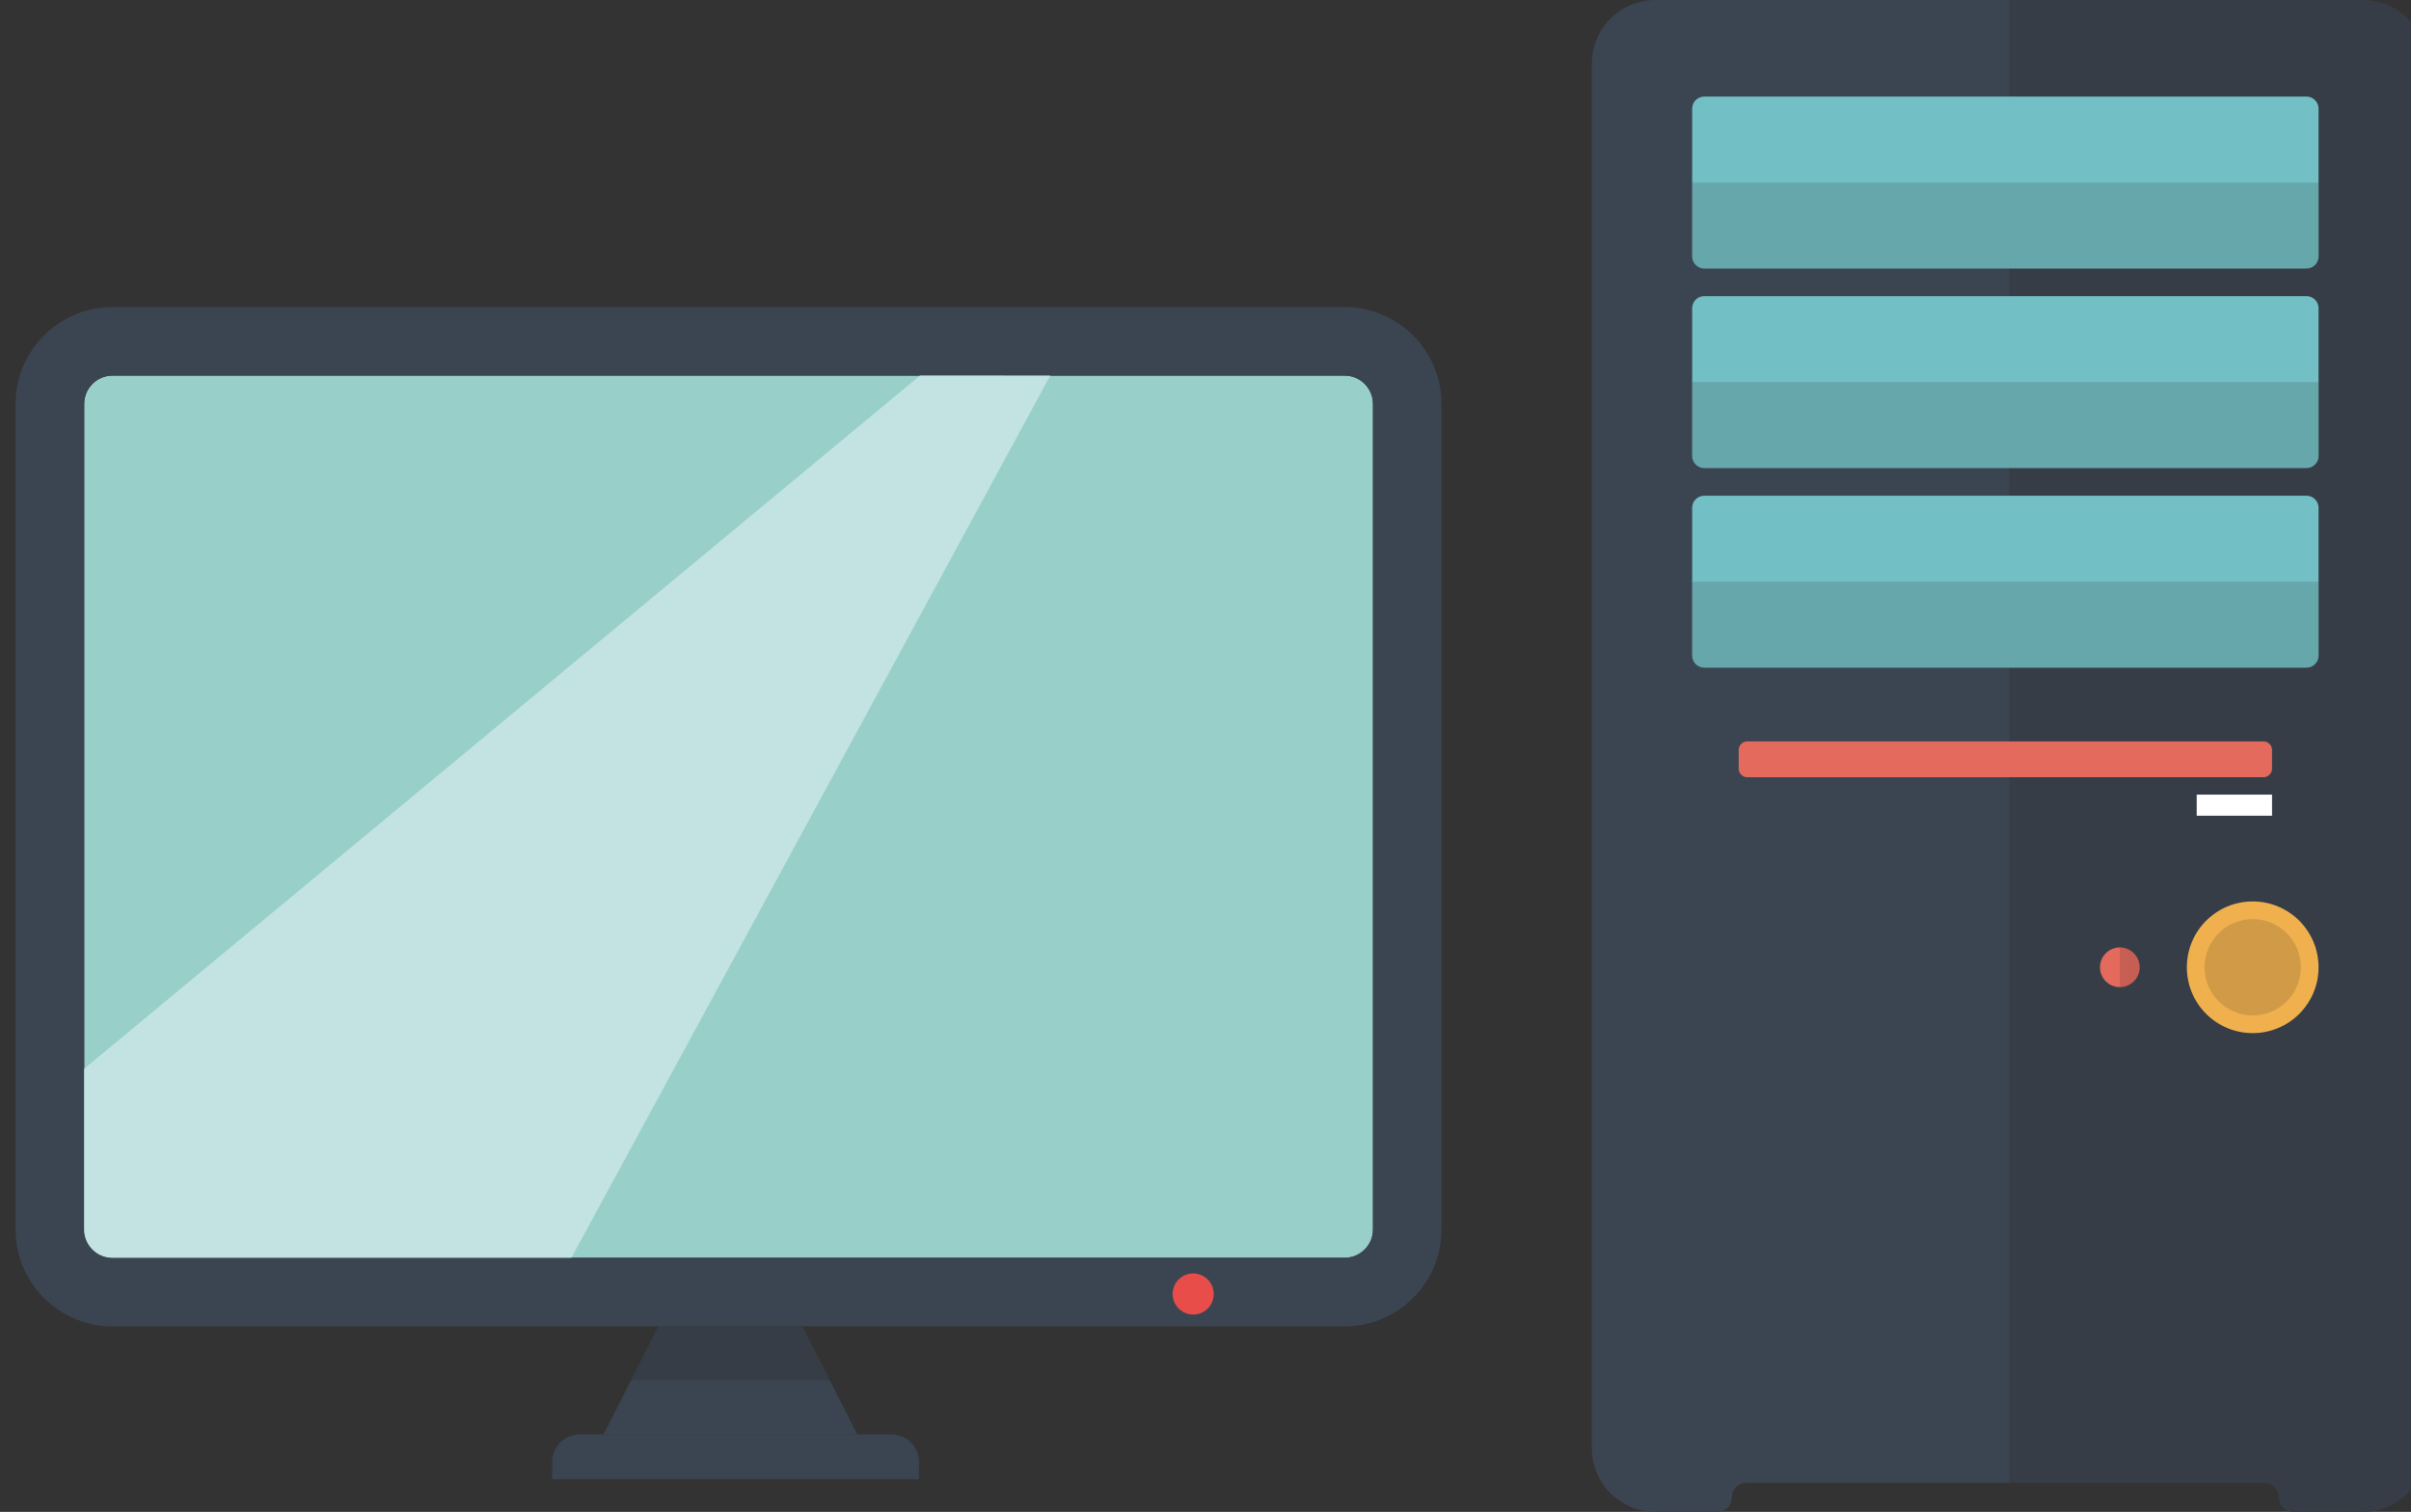 <?xml version="1.0" encoding="utf-8"?>
<!-- Generator: Adobe Illustrator 19.0.0, SVG Export Plug-In . SVG Version: 6.00 Build 0)  -->
<svg version="1.1" id="Capa_1" xmlns="http://www.w3.org/2000/svg" xmlns:xlink="http://www.w3.org/1999/xlink" x="0px" y="0px"
	 viewBox="-402 232.018 154.639 96.982" style="enable-background:new -402 232.018 154.639 96.982;" xml:space="preserve">
<rect x="-402" y="232.018" width="154.639" height="96.982" fill="#333333" stroke="none"/>
<style type="text/css">
	.st0{fill:#98CFC9;}
	.st1{fill:#3B4551;}
	.st2{fill:#C2E3E1;}
	.st3{fill:#E94D49;}
	.st4{opacity:0.2;fill:#231F20;}
	.st5{fill:#72BFC5;}
	.st6{fill:#F0B04E;}
	.st7{opacity:0.15;fill:#231F20;}
	.st8{fill:#E36A5D;}
	.st9{fill:#FFFFFF;}
</style>
<g id="XMLID_90_">
	<g id="XMLID_13_">
		<path id="XMLID_22_" class="st0" d="M-313.938,257.929v52.957c0,1.004-0.817,1.812-1.819,1.812h-79.031
			c-1.002,0-1.812-0.809-1.812-1.812v-52.957c0-1.002,0.81-1.82,1.812-1.82h79.031
			C-314.756,256.108-313.938,256.927-313.938,257.929L-313.938,257.929z"/>
		<path id="XMLID_19_" class="st1" d="M-313.94,310.886c0,1-0.814,1.816-1.816,1.816h-79.029
			c-1.002,0-1.816-0.816-1.816-1.816v-52.957c0-1.002,0.815-1.816,1.816-1.816h79.029
			c1.002,0,1.816,0.814,1.816,1.816V310.886L-313.94,310.886z M-315.757,251.716h-79.029
			c-3.426,0-6.214,2.787-6.214,6.213v52.957c0,3.426,2.788,6.213,6.214,6.213h79.029
			c3.428,0,6.213-2.787,6.213-6.213v-52.957C-309.544,254.503-312.329,251.716-315.757,251.716L-315.757,251.716z"/>
		<path id="XMLID_18_" class="st2" d="M-342.993,256.108l8.354,0.004l-30.709,56.586h-29.441
			c-1.002,0-1.812-0.809-1.812-1.812v-10.314L-342.993,256.108L-342.993,256.108z"/>
		<path id="XMLID_17_" class="st3" d="M-324.152,315.024c0,0.727-0.591,1.318-1.319,1.318
			c-0.728,0-1.318-0.592-1.318-1.318c0-0.729,0.591-1.32,1.318-1.32
			C-324.743,313.704-324.152,314.296-324.152,315.024L-324.152,315.024z"/>
		<polygon id="XMLID_16_" class="st1" points="-347.016,324.036 -363.284,324.036 -361.526,320.563 -359.768,317.099 
			-350.533,317.099 -348.774,320.563 -347.016,324.036 		"/>
		<path id="XMLID_15_" class="st1" d="M-343.059,326.896h-23.523v-1.1c0-0.971,0.787-1.76,1.759-1.76h20.006
			c0.971,0,1.759,0.789,1.759,1.76V326.896L-343.059,326.896z"/>
		<polygon id="XMLID_14_" class="st4" points="-348.774,320.563 -361.526,320.563 -359.768,317.099 -350.533,317.099 
			-348.774,320.563 		"/>
	</g>
	<g id="XMLID_112_">
		<g id="XMLID_113_">
			<path id="XMLID_143_" class="st1" d="M-250.456,232.018h-45.352c-2.261,0-4.094,1.833-4.094,4.094v88.793
				c0,2.261,1.833,4.095,4.094,4.095h3.956c0.516,0,0.933-0.418,0.933-0.934l0,0c0-0.516,0.418-0.934,0.934-0.934
				h33.213c0.515,0,0.933,0.418,0.933,0.934l0,0c0,0.516,0.418,0.934,0.934,0.934h4.449
				c2.261,0,4.095-1.833,4.095-4.095v-88.793C-246.361,233.851-248.194,232.018-250.456,232.018z"/>
			<path id="XMLID_142_" class="st4" d="M-250.456,232.018h-22.676v95.115h16.36c0.516,0,0.933,0.418,0.933,0.934
				S-255.42,329-254.904,329h4.449c2.261,0,4.095-1.833,4.095-4.095v-88.793
				C-246.361,233.851-248.194,232.018-250.456,232.018z"/>
			<path id="XMLID_83_" class="st5" d="M-254.063,249.242h-38.63c-0.427,0-0.773-0.346-0.773-0.773v-9.483
				c0-0.427,0.346-0.773,0.773-0.773h38.63c0.427,0,0.773,0.346,0.773,0.773v9.483
				C-253.29,248.896-253.636,249.242-254.063,249.242z"/>
			<path id="XMLID_141_" class="st5" d="M-254.063,262.043h-38.63c-0.427,0-0.773-0.346-0.773-0.773v-9.483
				c0-0.427,0.346-0.773,0.773-0.773h38.63c0.427,0,0.773,0.346,0.773,0.773v9.483
				C-253.29,261.697-253.636,262.043-254.063,262.043z"/>
			<path id="XMLID_81_" class="st5" d="M-254.063,274.845h-38.63c-0.427,0-0.773-0.346-0.773-0.773v-9.483
				c0-0.427,0.346-0.773,0.773-0.773h38.63c0.427,0,0.773,0.346,0.773,0.773v9.483
				C-253.29,274.498-253.636,274.845-254.063,274.845z"/>
			<circle id="XMLID_140_" class="st6" cx="-257.514" cy="294.066" r="4.224"/>
			<circle id="XMLID_137_" class="st7" cx="-257.514" cy="294.066" r="3.09"/>
			<circle id="XMLID_93_" class="st8" cx="-266.038" cy="294.066" r="1.272"/>
			<path id="XMLID_89_" class="st7" d="M-264.766,294.066c0,0.703-0.57,1.272-1.272,1.272v-2.544
				C-265.336,292.794-264.766,293.364-264.766,294.066z"/>
			<path id="XMLID_88_" class="st8" d="M-256.825,281.875h-33.106c-0.305,0-0.551-0.247-0.551-0.551v-1.198
				c0-0.304,0.247-0.551,0.551-0.551h33.106c0.304,0,0.551,0.247,0.551,0.551v1.198
				C-256.273,281.629-256.52,281.875-256.825,281.875z"/>
			<rect id="XMLID_87_" x="-261.105" y="282.99" class="st9" width="4.831" height="1.354"/>
			<path id="XMLID_86_" class="st7" d="M-293.466,243.728v4.741c0,0.427,0.346,0.773,0.773,0.773h38.63
				c0.427,0,0.773-0.346,0.773-0.773v-4.741H-293.466z"/>
			<path id="XMLID_85_" class="st7" d="M-293.466,256.529v4.741c0,0.427,0.346,0.773,0.773,0.773h38.63
				c0.427,0,0.773-0.346,0.773-0.773v-4.741H-293.466z"/>
			<path id="XMLID_84_" class="st7" d="M-293.466,269.33v4.741c0,0.427,0.346,0.773,0.773,0.773h38.63
				c0.427,0,0.773-0.346,0.773-0.773v-4.741H-293.466z"/>
		</g>
	</g>
</g>
</svg>
